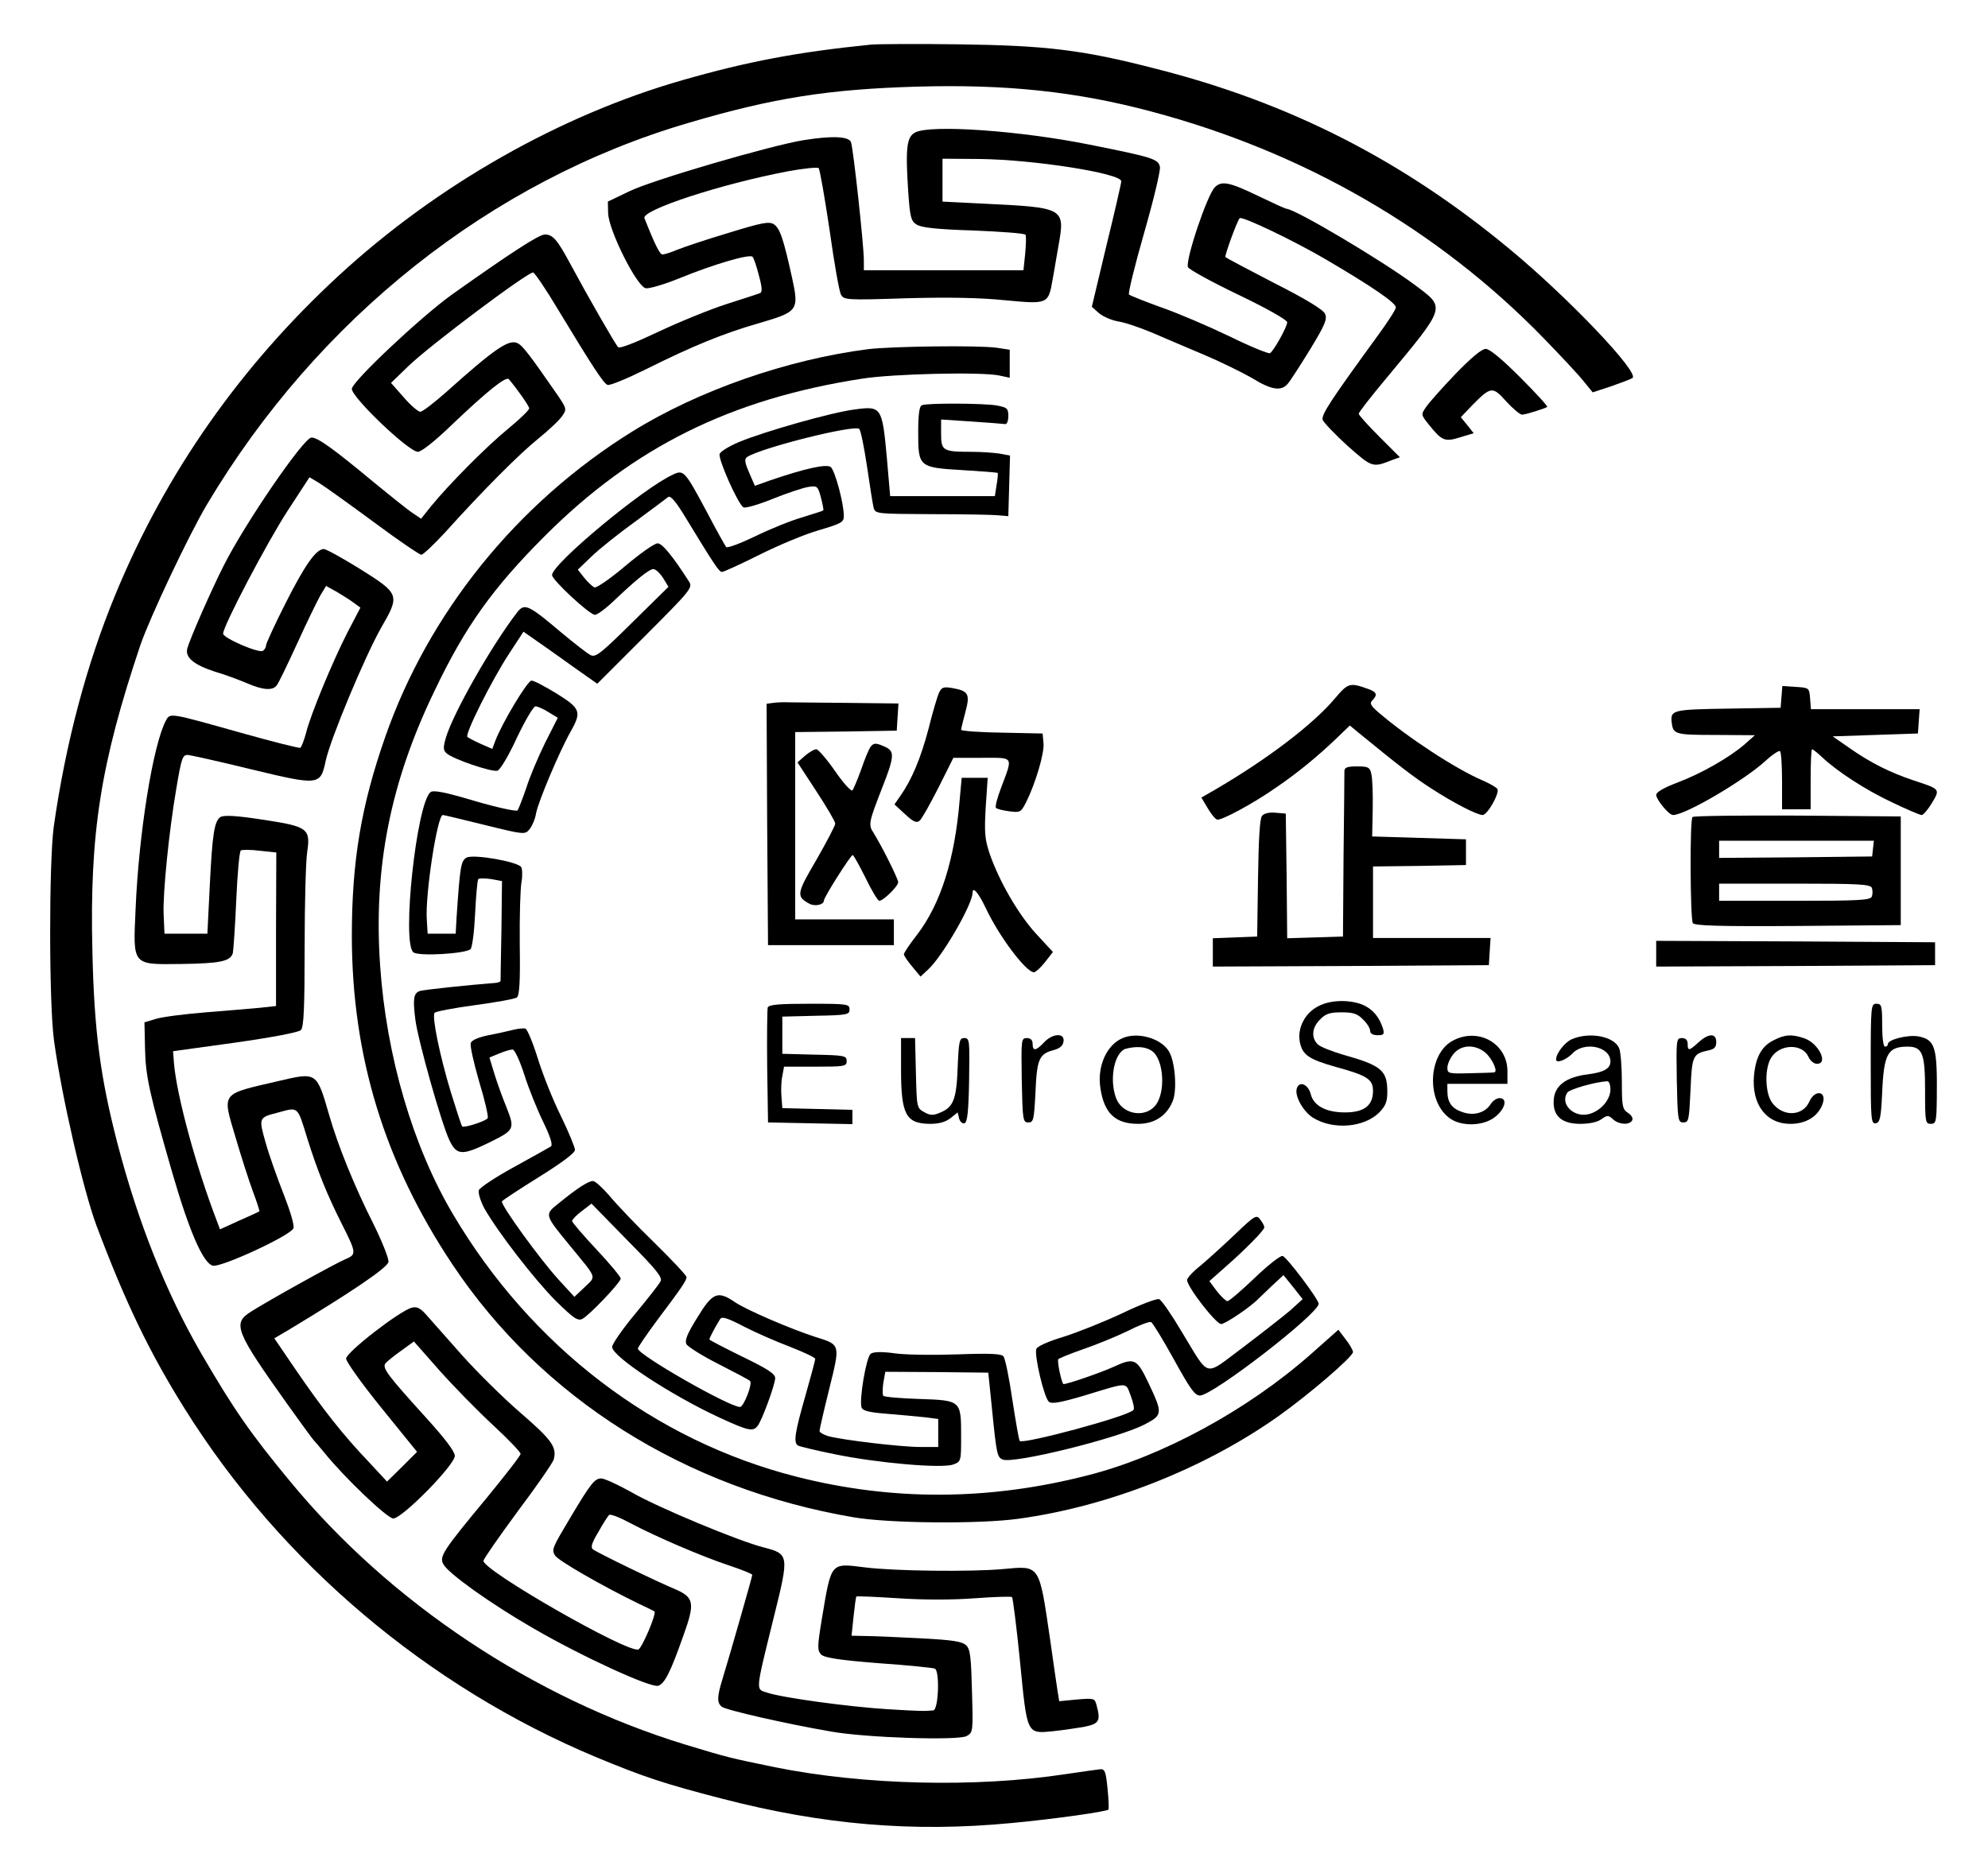 <?xml version="1.0" standalone="no"?>
<!DOCTYPE svg PUBLIC "-//W3C//DTD SVG 20010904//EN"
 "http://www.w3.org/TR/2001/REC-SVG-20010904/DTD/svg10.dtd">
<svg version="1.0" xmlns="http://www.w3.org/2000/svg"
 width="695pt" height="655pt" viewBox="0 0 695 655"
 preserveAspectRatio="xMidYMid meet">

<g transform="translate(0,655) scale(0.1,-0.1)"
fill="#000000" stroke="none">
<path d="M3045 6394 c-257 -26 -431 -59 -658 -124 -430 -123 -860 -368 -1202
-683 -345 -318 -607 -692 -782 -1117 -101 -245 -173 -517 -215 -810 -17 -127
-17 -620 1 -750 27 -196 102 -521 148 -645 102 -271 186 -445 308 -640 337
-540 851 -974 1440 -1220 164 -68 238 -93 440 -145 351 -91 666 -118 1011 -85
150 14 332 40 339 47 2 2 1 35 -3 73 -6 62 -10 70 -27 68 -11 -1 -65 -9 -120
-17 -316 -48 -706 -38 -1015 24 -160 33 -165 34 -313 79 -531 162 -1034 497
-1383 921 -139 168 -197 252 -311 448 -121 209 -220 455 -293 736 -59 228 -81
391 -87 671 -10 413 29 656 168 1070 34 98 168 382 232 490 388 652 994 1133
1683 1335 298 88 491 118 799 127 312 9 558 -17 820 -87 531 -141 1000 -411
1371 -792 60 -62 124 -130 141 -152 l31 -38 64 21 c34 12 69 25 75 29 27 17
-223 280 -427 449 -374 311 -770 514 -1241 633 -255 66 -383 81 -689 85 -146
2 -283 1 -305 -1z"/>
<path d="M3200 6087 c-30 -15 -35 -53 -25 -205 6 -91 10 -105 29 -117 16 -11
71 -17 199 -21 98 -4 180 -10 182 -15 3 -4 2 -33 -1 -66 l-6 -58 -279 0 -279
0 0 35 c0 52 -37 392 -45 413 -8 20 -64 23 -165 7 -113 -18 -531 -140 -610
-179 l-75 -36 1 -40 c1 -59 101 -259 132 -263 12 -2 66 14 120 36 115 47 243
85 253 74 4 -4 14 -33 22 -65 12 -43 12 -59 4 -62 -7 -3 -60 -20 -119 -39 -59
-19 -166 -63 -238 -97 -78 -37 -134 -59 -139 -53 -10 10 -108 181 -166 289
-46 86 -62 105 -90 105 -21 0 -119 -64 -325 -210 -111 -80 -350 -305 -350
-330 1 -31 199 -220 231 -220 12 0 59 37 117 93 127 121 191 172 201 161 31
-37 71 -94 71 -102 0 -6 -33 -38 -72 -70 -76 -62 -207 -194 -270 -271 l-36
-45 -28 19 c-16 10 -78 60 -139 110 -141 117 -194 155 -216 155 -27 0 -234
-302 -308 -450 -41 -81 -116 -251 -126 -287 -9 -32 23 -58 97 -82 35 -10 85
-29 111 -40 55 -24 90 -27 104 -8 6 6 38 73 72 147 34 75 71 150 81 168 l20
33 38 -21 c20 -12 47 -29 59 -38 l23 -17 -45 -86 c-53 -104 -129 -287 -145
-352 -7 -26 -16 -49 -20 -52 -4 -2 -96 21 -206 52 -253 71 -249 71 -264 43
-45 -84 -95 -394 -106 -660 -9 -198 -13 -193 159 -191 137 2 172 9 181 38 2
10 8 93 12 186 4 92 11 170 16 173 5 3 35 3 66 -1 l58 -6 -1 -269 0 -268 -55
-6 c-30 -3 -116 -10 -190 -16 -74 -6 -153 -16 -175 -23 l-40 -12 2 -91 c2 -98
15 -156 95 -434 60 -207 108 -317 142 -326 29 -7 273 106 282 131 4 9 -12 62
-34 118 -22 56 -51 137 -63 180 -25 88 -25 89 41 106 74 20 69 25 104 -89 36
-115 70 -199 121 -300 52 -103 52 -107 11 -124 -37 -16 -263 -141 -329 -183
-65 -41 -55 -67 131 -328 47 -66 88 -122 92 -125 3 -3 18 -21 34 -40 69 -86
220 -230 241 -230 31 0 215 187 215 219 0 15 -33 59 -101 134 -136 150 -154
174 -141 190 6 7 31 27 55 44 l44 32 89 -101 c49 -55 133 -141 187 -191 53
-49 97 -95 97 -101 0 -6 -53 -74 -116 -151 -156 -188 -169 -208 -154 -235 17
-32 165 -138 316 -225 171 -99 409 -208 435 -200 23 7 44 50 89 178 40 111 36
131 -28 159 -72 30 -275 129 -289 140 -9 7 -4 23 19 61 16 29 33 55 37 59 4 5
37 -8 74 -28 93 -49 249 -116 345 -148 45 -15 82 -30 82 -33 0 -6 -81 -289
-105 -367 -18 -59 -19 -80 -2 -94 14 -12 225 -60 382 -87 123 -22 443 -32 474
-16 23 13 23 15 19 157 -3 118 -6 147 -20 160 -14 14 -46 19 -160 25 -79 4
-165 8 -192 8 l-49 1 7 67 c4 37 8 69 10 70 2 2 68 -1 146 -6 90 -6 189 -6
268 0 69 5 127 7 130 4 3 -3 16 -105 28 -226 25 -255 23 -252 114 -243 30 3
79 10 108 15 55 11 61 20 45 78 -6 22 -9 23 -68 18 l-62 -6 -6 37 c-3 20 -15
101 -26 180 -39 265 -34 257 -166 245 -111 -10 -380 -7 -481 6 -122 15 -117
21 -151 -181 -16 -98 -16 -109 -2 -124 12 -11 61 -19 200 -30 101 -7 190 -16
197 -19 18 -7 13 -144 -5 -146 -30 -3 -44 -3 -159 4 -133 8 -369 40 -422 58
-41 13 -42 -1 24 267 53 214 53 218 -37 241 -89 23 -368 139 -460 192 -48 27
-96 49 -107 49 -23 0 -37 -18 -104 -130 -68 -114 -70 -118 -58 -139 9 -17 165
-107 295 -170 28 -13 52 -25 53 -26 8 -7 -43 -127 -56 -133 -37 -14 -543 276
-542 310 1 7 55 85 120 173 66 88 123 170 126 182 11 43 -7 68 -117 163 -60
52 -151 142 -202 199 -51 58 -106 120 -123 139 -24 28 -36 34 -55 29 -43 -12
-229 -156 -229 -178 0 -11 56 -89 124 -173 l124 -153 -52 -52 -53 -52 -64 69
c-89 93 -162 186 -253 319 l-77 113 46 27 c221 133 350 220 353 240 2 11 -22
71 -52 132 -66 130 -125 276 -155 381 -44 152 -43 151 -176 120 -206 -48 -199
-37 -151 -199 19 -65 46 -149 60 -187 14 -37 24 -69 23 -70 -1 -1 -33 -16 -70
-32 l-68 -31 -10 27 c-75 195 -142 444 -151 556 l-3 40 217 30 c127 18 223 36
230 44 10 10 13 77 13 290 0 152 4 302 9 333 12 82 2 89 -158 113 -90 14 -133
16 -145 9 -22 -14 -29 -61 -38 -248 l-8 -160 -75 0 -75 0 -3 69 c-3 73 19 291
44 436 18 108 22 120 40 120 7 0 107 -22 221 -50 241 -58 243 -57 262 31 17
77 136 362 193 463 67 116 66 119 -76 208 -60 37 -116 68 -124 68 -27 0 -67
-57 -135 -192 -37 -73 -67 -139 -67 -145 0 -7 -5 -15 -11 -19 -15 -9 -139 45
-139 60 0 27 153 318 225 429 l77 118 32 -19 c17 -10 102 -71 189 -135 87 -65
164 -117 170 -117 6 0 43 35 82 77 136 151 261 276 328 330 37 30 74 65 83 79
16 23 15 26 -20 77 -92 133 -118 167 -135 176 -30 17 -78 -15 -252 -171 -42
-37 -82 -68 -90 -68 -8 1 -34 23 -58 51 l-44 50 61 59 c73 71 421 332 436 327
6 -2 45 -59 86 -128 121 -200 160 -260 174 -265 8 -3 68 22 135 55 160 80 272
126 395 161 136 40 140 44 115 159 -30 135 -42 173 -64 187 -17 10 -40 6 -160
-31 -77 -23 -157 -50 -179 -59 -21 -9 -44 -16 -50 -16 -9 0 -26 33 -63 127
-11 28 265 119 502 164 54 10 103 15 107 11 4 -4 21 -101 38 -215 16 -115 34
-217 40 -227 10 -19 19 -20 228 -13 148 4 259 2 346 -7 150 -14 151 -14 166
73 6 31 14 83 20 115 24 136 24 136 -265 150 l-140 7 0 75 0 75 130 -1 c188
-2 495 -50 495 -78 0 -6 -23 -107 -52 -225 l-51 -214 25 -22 c14 -12 44 -25
67 -29 22 -3 75 -21 118 -39 43 -19 125 -53 183 -78 57 -24 132 -61 167 -81
68 -42 102 -47 125 -20 8 9 43 63 78 120 53 87 61 107 52 125 -6 14 -68 52
-177 107 -91 47 -168 88 -171 91 -3 6 41 127 50 136 8 8 189 -78 306 -147 155
-91 240 -149 240 -165 0 -7 -29 -52 -65 -101 -163 -224 -196 -274 -191 -292 4
-10 43 -51 87 -91 86 -76 87 -77 155 -50 l28 10 -72 72 c-40 40 -72 76 -72 80
0 5 42 59 93 120 215 259 212 249 104 330 -112 84 -420 267 -450 267 -3 0 -47
20 -99 45 -99 48 -128 54 -151 30 -27 -27 -103 -254 -94 -279 3 -8 83 -52 177
-97 102 -49 170 -88 170 -96 0 -16 -47 -100 -60 -108 -5 -3 -69 23 -142 59
-73 35 -180 81 -238 101 -58 21 -108 41 -113 45 -4 3 20 101 53 216 33 115 58
219 55 231 -6 27 -25 33 -245 77 -243 49 -555 71 -610 43z"/>
<path d="M3035 5329 c-282 -36 -592 -144 -823 -287 -405 -251 -714 -635 -866
-1071 -84 -241 -116 -434 -116 -696 1 -420 114 -790 352 -1147 312 -468 814
-784 1403 -884 124 -21 438 -24 575 -5 316 43 652 176 911 360 107 76 259 207
259 223 0 6 -11 26 -26 45 l-25 33 -97 -86 c-221 -195 -519 -357 -779 -423
-346 -89 -684 -90 -1018 -5 -497 126 -928 455 -1202 919 -140 237 -232 551
-254 867 -24 344 36 644 191 964 107 224 203 358 385 540 310 310 649 479
1110 550 108 17 415 24 478 11 l37 -8 0 49 0 49 -46 7 c-65 9 -365 5 -449 -5z"/>
<path d="M5088 5242 c-47 -49 -93 -101 -103 -116 -18 -26 -17 -27 12 -63 44
-55 55 -59 108 -42 l47 14 -22 28 -23 28 39 41 c66 67 72 68 120 14 23 -25 48
-46 55 -46 12 0 79 21 88 27 3 2 -40 49 -94 103 -64 64 -107 100 -121 100 -14
0 -52 -32 -106 -88z"/>
<path d="M3223 5133 c-9 -3 -13 -32 -13 -94 0 -122 2 -124 156 -133 65 -4 120
-8 122 -10 1 -2 0 -21 -4 -42 l-6 -39 -183 0 -183 0 -12 139 c-16 173 -19 177
-113 164 -79 -10 -316 -77 -404 -114 -34 -14 -64 -33 -67 -41 -7 -16 64 -176
83 -187 6 -4 52 9 101 29 50 20 106 39 125 42 32 5 34 4 45 -37 6 -23 10 -43
8 -45 -2 -2 -35 -12 -73 -24 -39 -11 -113 -41 -164 -66 -52 -25 -97 -42 -102
-38 -4 4 -35 60 -68 123 -76 142 -81 148 -117 131 -103 -46 -424 -313 -424
-352 0 -17 131 -139 150 -139 8 0 38 22 65 48 81 77 125 112 139 112 8 0 23
-14 34 -31 l19 -31 -126 -124 c-109 -108 -129 -124 -146 -115 -11 5 -58 42
-105 81 -112 95 -126 101 -151 70 -89 -115 -224 -352 -250 -439 -10 -35 -10
-44 2 -55 21 -20 159 -67 178 -61 10 3 40 54 68 115 29 61 58 110 65 110 7 0
28 -9 45 -20 l33 -20 -44 -87 c-24 -49 -54 -119 -66 -158 -13 -38 -27 -74 -31
-79 -4 -4 -71 10 -149 33 -104 31 -145 39 -155 31 -49 -41 -101 -526 -60 -560
18 -15 183 -5 200 11 6 6 13 61 16 124 3 63 8 117 11 121 4 3 24 3 45 0 l38
-7 -2 -172 c-2 -95 -3 -174 -3 -177 0 -3 -8 -6 -17 -7 -101 -8 -255 -24 -267
-29 -20 -8 -23 -28 -14 -99 9 -72 91 -363 119 -422 26 -54 44 -55 144 -6 84
42 86 45 54 125 -12 29 -30 79 -40 111 l-18 59 34 14 c19 8 40 14 47 14 7 0
25 -38 41 -88 15 -48 45 -122 66 -165 25 -52 34 -80 27 -86 -6 -4 -64 -36
-129 -72 -64 -35 -120 -72 -123 -81 -3 -10 6 -38 19 -63 47 -83 176 -250 250
-324 63 -62 77 -71 93 -63 26 14 134 128 134 141 0 6 -38 52 -85 102 -47 50
-85 95 -85 99 0 5 15 21 34 35 l34 26 125 -128 c103 -104 124 -130 116 -144
-5 -10 -45 -61 -89 -114 -44 -53 -80 -105 -80 -115 0 -34 208 -170 377 -248
98 -45 115 -49 131 -29 15 17 62 146 62 168 0 15 -28 33 -115 75 -63 31 -115
58 -115 60 0 6 25 52 38 72 6 9 26 3 83 -27 41 -21 114 -53 162 -71 48 -19 87
-37 87 -42 0 -5 -16 -64 -35 -131 -36 -126 -42 -162 -25 -172 5 -3 62 -17 127
-30 149 -31 377 -51 416 -36 27 10 27 12 27 99 0 125 0 125 -146 130 -66 2
-122 7 -126 11 -3 3 -3 24 0 45 l7 39 180 -1 180 -2 13 -127 c16 -160 18 -169
38 -177 39 -15 397 73 494 122 65 34 66 38 15 146 -41 86 -49 90 -125 55 -42
-19 -157 -59 -172 -59 -5 0 -21 67 -19 86 0 3 39 19 85 35 47 16 118 45 157
64 39 20 76 34 83 32 6 -3 42 -62 80 -131 57 -103 73 -126 91 -126 45 0 415
286 415 321 0 15 -112 164 -126 167 -8 2 -52 -33 -98 -77 -47 -45 -89 -81 -95
-81 -5 0 -22 16 -37 35 l-26 35 53 47 c71 62 139 131 139 141 0 5 -6 17 -14
27 -13 18 -18 16 -87 -50 -41 -39 -95 -88 -121 -110 -27 -21 -48 -44 -48 -51
0 -24 101 -154 119 -154 15 0 106 62 131 89 3 3 24 23 46 44 l41 38 34 -42 33
-42 -44 -40 c-25 -21 -99 -79 -165 -129 -139 -103 -113 -110 -215 57 -35 59
-70 110 -78 112 -7 3 -66 -19 -130 -50 -64 -30 -157 -67 -205 -82 -50 -15 -91
-33 -94 -42 -8 -21 27 -171 44 -185 10 -8 39 -3 121 21 161 49 146 49 165 0 9
-24 14 -46 9 -50 -22 -23 -384 -120 -397 -108 -3 3 -14 68 -26 145 -11 76 -25
144 -31 151 -7 9 -48 11 -156 7 -81 -3 -180 -2 -220 3 -50 7 -78 6 -88 -1 -16
-12 -41 -163 -32 -188 5 -12 27 -17 90 -22 46 -4 104 -9 131 -12 l47 -6 0 -49
0 -49 -63 0 c-66 0 -270 24 -322 38 -16 5 -30 13 -30 18 0 5 15 71 34 147 39
158 40 154 -49 182 -84 27 -240 94 -280 121 -61 42 -79 34 -132 -53 -36 -58
-45 -80 -38 -94 6 -9 56 -41 112 -69 57 -29 106 -55 110 -59 10 -9 -22 -91
-35 -91 -38 0 -356 182 -357 204 0 5 31 50 68 100 85 113 102 138 102 150 0 6
-51 60 -113 121 -62 60 -132 134 -156 163 -24 28 -50 52 -58 52 -16 0 -54 -24
-120 -78 -50 -40 -51 -38 41 -150 95 -116 91 -103 50 -143 l-36 -34 -55 60
c-65 71 -205 264 -198 274 2 4 60 42 129 85 80 50 126 84 126 95 0 9 -22 62
-49 118 -28 56 -64 147 -81 202 -17 55 -37 102 -43 104 -7 2 -25 0 -42 -4 -16
-4 -55 -13 -87 -19 -34 -7 -59 -17 -62 -27 -4 -8 10 -69 29 -135 20 -65 33
-123 30 -128 -7 -11 -83 -35 -89 -29 -3 2 -20 56 -40 120 -39 129 -66 262 -57
277 3 5 67 17 141 27 74 10 141 22 147 27 9 7 12 57 10 186 -1 98 2 195 6 217
4 22 3 46 -1 53 -13 19 -167 46 -191 33 -20 -11 -23 -33 -35 -211 l-3 -55 -49
0 -49 0 -3 49 c-6 89 37 366 56 366 4 0 70 -16 147 -35 138 -34 140 -34 156
-15 9 11 20 36 23 56 8 42 83 219 120 284 40 71 36 82 -47 134 -41 25 -80 46
-89 46 -14 0 -104 -150 -127 -212 l-10 -27 -41 18 c-22 10 -43 21 -46 24 -10
9 86 200 145 290 l51 78 93 -65 c50 -36 108 -77 128 -91 l37 -26 167 167 c160
160 167 169 154 190 -57 89 -94 134 -110 134 -11 0 -62 -36 -114 -80 -52 -44
-100 -77 -107 -74 -7 3 -23 18 -36 34 l-22 28 49 47 c27 26 96 81 153 122 57
42 108 80 114 85 8 6 28 -17 62 -74 101 -166 116 -188 126 -188 6 0 65 27 131
60 66 33 159 72 208 86 78 23 87 28 87 49 0 45 -31 160 -46 172 -16 11 -89 -5
-212 -47 l-53 -19 -20 46 c-16 37 -17 48 -7 55 52 33 376 114 392 98 5 -5 17
-64 27 -131 10 -68 20 -132 23 -144 6 -22 9 -22 203 -23 109 0 214 -2 233 -4
l35 -3 3 106 3 106 -38 7 c-21 3 -65 6 -98 6 -99 0 -105 4 -105 63 l0 50 106
-7 c59 -4 111 -8 118 -9 6 -1 11 11 11 28 0 27 -4 30 -40 37 -45 8 -244 9
-262 1z"/>
<path d="M4668 4109 c-76 -91 -236 -213 -421 -321 l-47 -27 22 -37 c11 -19 26
-38 33 -40 13 -5 130 58 209 114 72 49 142 107 203 165 l52 50 29 -24 c138
-113 196 -158 254 -195 78 -51 162 -94 181 -94 17 0 60 76 52 91 -4 6 -27 19
-52 30 -94 40 -260 149 -363 237 -28 24 -33 33 -22 43 18 19 15 28 -10 38 -69
25 -74 24 -120 -30z"/>
<path d="M3283 4128 c-6 -13 -23 -70 -37 -127 -27 -102 -58 -177 -99 -235
l-20 -29 37 -34 c29 -27 40 -32 51 -23 8 7 37 59 66 116 l52 104 99 0 c115 0
110 8 67 -107 -13 -34 -21 -65 -17 -68 3 -4 24 -9 46 -12 39 -5 41 -4 60 33
32 65 64 171 60 206 l-3 33 -142 3 c-79 1 -143 6 -143 10 0 4 7 32 15 62 17
63 11 74 -46 84 -30 5 -37 3 -46 -16z"/>
<path d="M6228 4113 l-3 -38 -185 -3 c-192 -3 -200 -5 -196 -47 5 -43 11 -45
154 -45 l137 -1 -36 -32 c-53 -46 -153 -103 -236 -134 -47 -18 -73 -33 -73
-43 1 -17 44 -70 59 -70 43 0 249 121 324 190 24 22 47 37 50 33 4 -3 7 -51 7
-105 l0 -98 50 0 50 0 0 105 c0 58 2 105 5 105 3 0 18 -12 33 -26 55 -52 152
-115 245 -159 52 -25 99 -45 105 -45 6 0 22 19 36 42 29 49 30 48 -64 79 -84
28 -151 62 -224 113 l-59 41 149 5 149 5 3 43 3 42 -190 0 -190 0 -3 38 c-3
37 -4 37 -50 40 l-47 3 -3 -38z"/>
<path d="M2702 4092 l-22 -3 2 -422 3 -422 220 0 220 0 0 45 0 45 -172 0 -173
0 0 327 0 328 178 2 177 3 3 48 3 47 -173 2 c-95 1 -189 2 -208 2 -19 1 -45 0
-58 -2z"/>
<path d="M3043 3938 c-5 -7 -20 -42 -32 -78 -13 -36 -27 -69 -31 -74 -5 -4
-32 26 -61 68 -29 42 -59 76 -65 76 -7 0 -25 -10 -40 -23 l-26 -23 66 -101
c36 -55 66 -106 66 -113 0 -7 -30 -64 -66 -127 -70 -119 -71 -128 -23 -154 18
-9 49 -3 49 11 0 12 94 160 101 160 3 0 23 -36 45 -80 21 -44 43 -80 48 -80
14 0 66 51 66 65 0 12 -58 128 -87 174 -18 27 -15 38 31 156 43 109 44 128 11
143 -33 15 -40 15 -52 0z"/>
<path d="M4700 3853 c0 -10 -1 -144 -3 -298 l-2 -280 -97 -3 -98 -3 -2 218 -3
218 -36 3 c-21 2 -40 -2 -47 -11 -8 -9 -12 -83 -14 -218 l-3 -204 -77 -3 -78
-3 0 -50 0 -49 483 2 482 3 3 48 3 47 -205 0 -206 0 0 125 0 125 163 2 162 3
0 45 0 45 -164 5 -164 5 2 96 c1 53 -1 108 -5 123 -5 23 -11 26 -50 26 -35 0
-44 -4 -44 -17z"/>
<path d="M3355 3753 c-17 -207 -66 -364 -150 -473 -25 -32 -45 -62 -45 -67 0
-5 13 -24 29 -43 l29 -35 27 25 c50 46 155 228 155 268 0 24 20 1 45 -51 47
-101 142 -227 170 -227 5 0 23 16 38 35 l28 36 -60 65 c-61 67 -128 182 -162
281 -16 49 -18 72 -13 160 l7 103 -46 0 -45 0 -7 -77z"/>
<path d="M5917 3693 c-10 -9 -8 -355 1 -371 7 -9 87 -12 368 -10 l359 3 0 190
0 190 -361 3 c-198 1 -363 -1 -367 -5z m631 -110 l-3 -28 -267 -3 -268 -2 0
30 0 30 271 0 270 0 -3 -27z m-4 -138 c3 -8 3 -22 0 -30 -5 -13 -45 -15 -270
-15 l-264 0 0 30 0 30 264 0 c225 0 265 -2 270 -15z"/>
<path d="M5790 3215 l0 -45 488 2 487 3 0 40 0 40 -487 3 -488 2 0 -45z"/>
<path d="M4610 3032 c-47 -23 -75 -76 -66 -125 9 -46 31 -61 126 -88 110 -30
130 -43 130 -84 0 -51 -31 -75 -98 -75 -66 0 -110 23 -120 65 -9 33 -39 46
-48 20 -10 -25 22 -83 57 -104 70 -43 178 -34 231 19 22 23 28 37 28 72 0 75
-20 92 -155 130 -38 11 -78 27 -87 35 -25 23 -22 60 7 88 19 20 34 25 75 25
41 0 56 -5 75 -25 14 -13 25 -31 25 -40 0 -9 9 -15 26 -15 22 0 24 3 19 23
-13 41 -36 68 -70 83 -46 19 -113 18 -155 -4z"/>
<path d="M2684 3027 c-2 -7 -3 -100 -2 -207 l3 -195 148 -3 147 -3 0 25 0 25
-122 3 -123 3 -3 40 c-2 21 -1 54 3 72 l6 33 109 0 c103 0 110 1 110 20 0 18
-8 20 -112 22 l-113 3 0 65 0 65 118 3 c109 2 117 4 117 22 0 19 -7 20 -140
20 -105 0 -142 -3 -146 -13z"/>
<path d="M6540 2829 c0 -195 1 -210 18 -207 14 3 18 18 22 108 6 136 20 160
89 160 52 0 61 -24 61 -153 0 -110 1 -117 20 -117 18 0 20 7 21 88 2 182 -5
206 -65 218 -36 6 -106 -11 -106 -27 0 -5 -4 -9 -10 -9 -6 0 -10 32 -10 75 0
68 -2 75 -20 75 -19 0 -20 -7 -20 -211z"/>
<path d="M3650 2905 c-28 -30 -40 -32 -40 -5 0 13 -7 20 -20 20 -20 0 -20 -5
-18 -147 3 -140 4 -148 23 -148 18 0 20 8 25 106 5 116 13 134 64 147 21 6 32
15 34 30 5 31 -38 29 -68 -3z"/>
<path d="M3925 2920 c-56 -23 -90 -99 -78 -175 13 -88 52 -125 132 -125 57 0
100 28 121 80 16 39 8 142 -15 176 -29 44 -108 66 -160 44z m102 -45 c42 -29
49 -146 12 -191 -38 -46 -118 -30 -138 28 -24 68 -4 161 36 171 36 9 69 7 90
-8z"/>
<path d="M5081 2912 c-87 -44 -97 -207 -16 -270 41 -33 123 -31 164 4 34 28
42 64 13 64 -9 0 -23 -9 -30 -20 -19 -31 -59 -43 -99 -29 -37 12 -53 34 -53
73 l0 26 105 0 105 0 0 44 c0 96 -100 154 -189 108z m113 -44 c25 -23 44 -68
29 -68 -4 -1 -43 -2 -86 -3 -72 -2 -77 -1 -77 19 0 12 9 33 21 48 27 34 77 35
113 4z"/>
<path d="M5495 2916 c-25 -11 -55 -50 -55 -71 0 -15 36 -1 56 20 41 45 134 26
134 -27 0 -25 -24 -38 -80 -45 -73 -9 -114 -38 -118 -87 -5 -57 26 -86 93 -86
30 0 60 6 73 16 21 15 25 15 41 0 21 -19 57 -21 67 -4 4 7 -2 18 -14 26 -20
13 -22 23 -22 108 0 51 -4 104 -9 117 -16 43 -104 60 -166 33z m135 -176 c0
-36 -35 -76 -76 -86 -52 -13 -101 35 -75 75 8 12 95 37 139 40 7 1 12 -11 12
-29z"/>
<path d="M5938 2905 c-33 -30 -38 -31 -38 -5 0 13 -7 20 -20 20 -20 0 -20 -5
-18 -147 3 -140 4 -148 23 -148 19 0 20 8 25 113 5 121 8 127 63 139 20 4 27
11 27 29 0 32 -27 31 -62 -1z"/>
<path d="M6200 2912 c-41 -20 -62 -58 -68 -123 -9 -100 42 -169 127 -169 54 0
96 25 112 68 18 46 -26 55 -46 9 -23 -51 -92 -53 -129 -4 -26 35 -28 122 -3
160 31 47 108 48 129 2 6 -14 19 -25 30 -25 41 0 6 72 -44 89 -43 15 -68 14
-108 -7z"/>
<path d="M3150 2811 c0 -159 17 -190 101 -191 31 0 54 6 72 20 l25 20 5 -21
c3 -12 12 -19 19 -17 10 4 14 41 16 151 2 139 2 147 -17 147 -17 0 -19 -10
-23 -102 -4 -113 -15 -140 -62 -159 -23 -10 -34 -10 -55 2 -26 14 -26 17 -29
137 l-3 122 -24 0 -25 0 0 -109z"/>
</g>
</svg>
